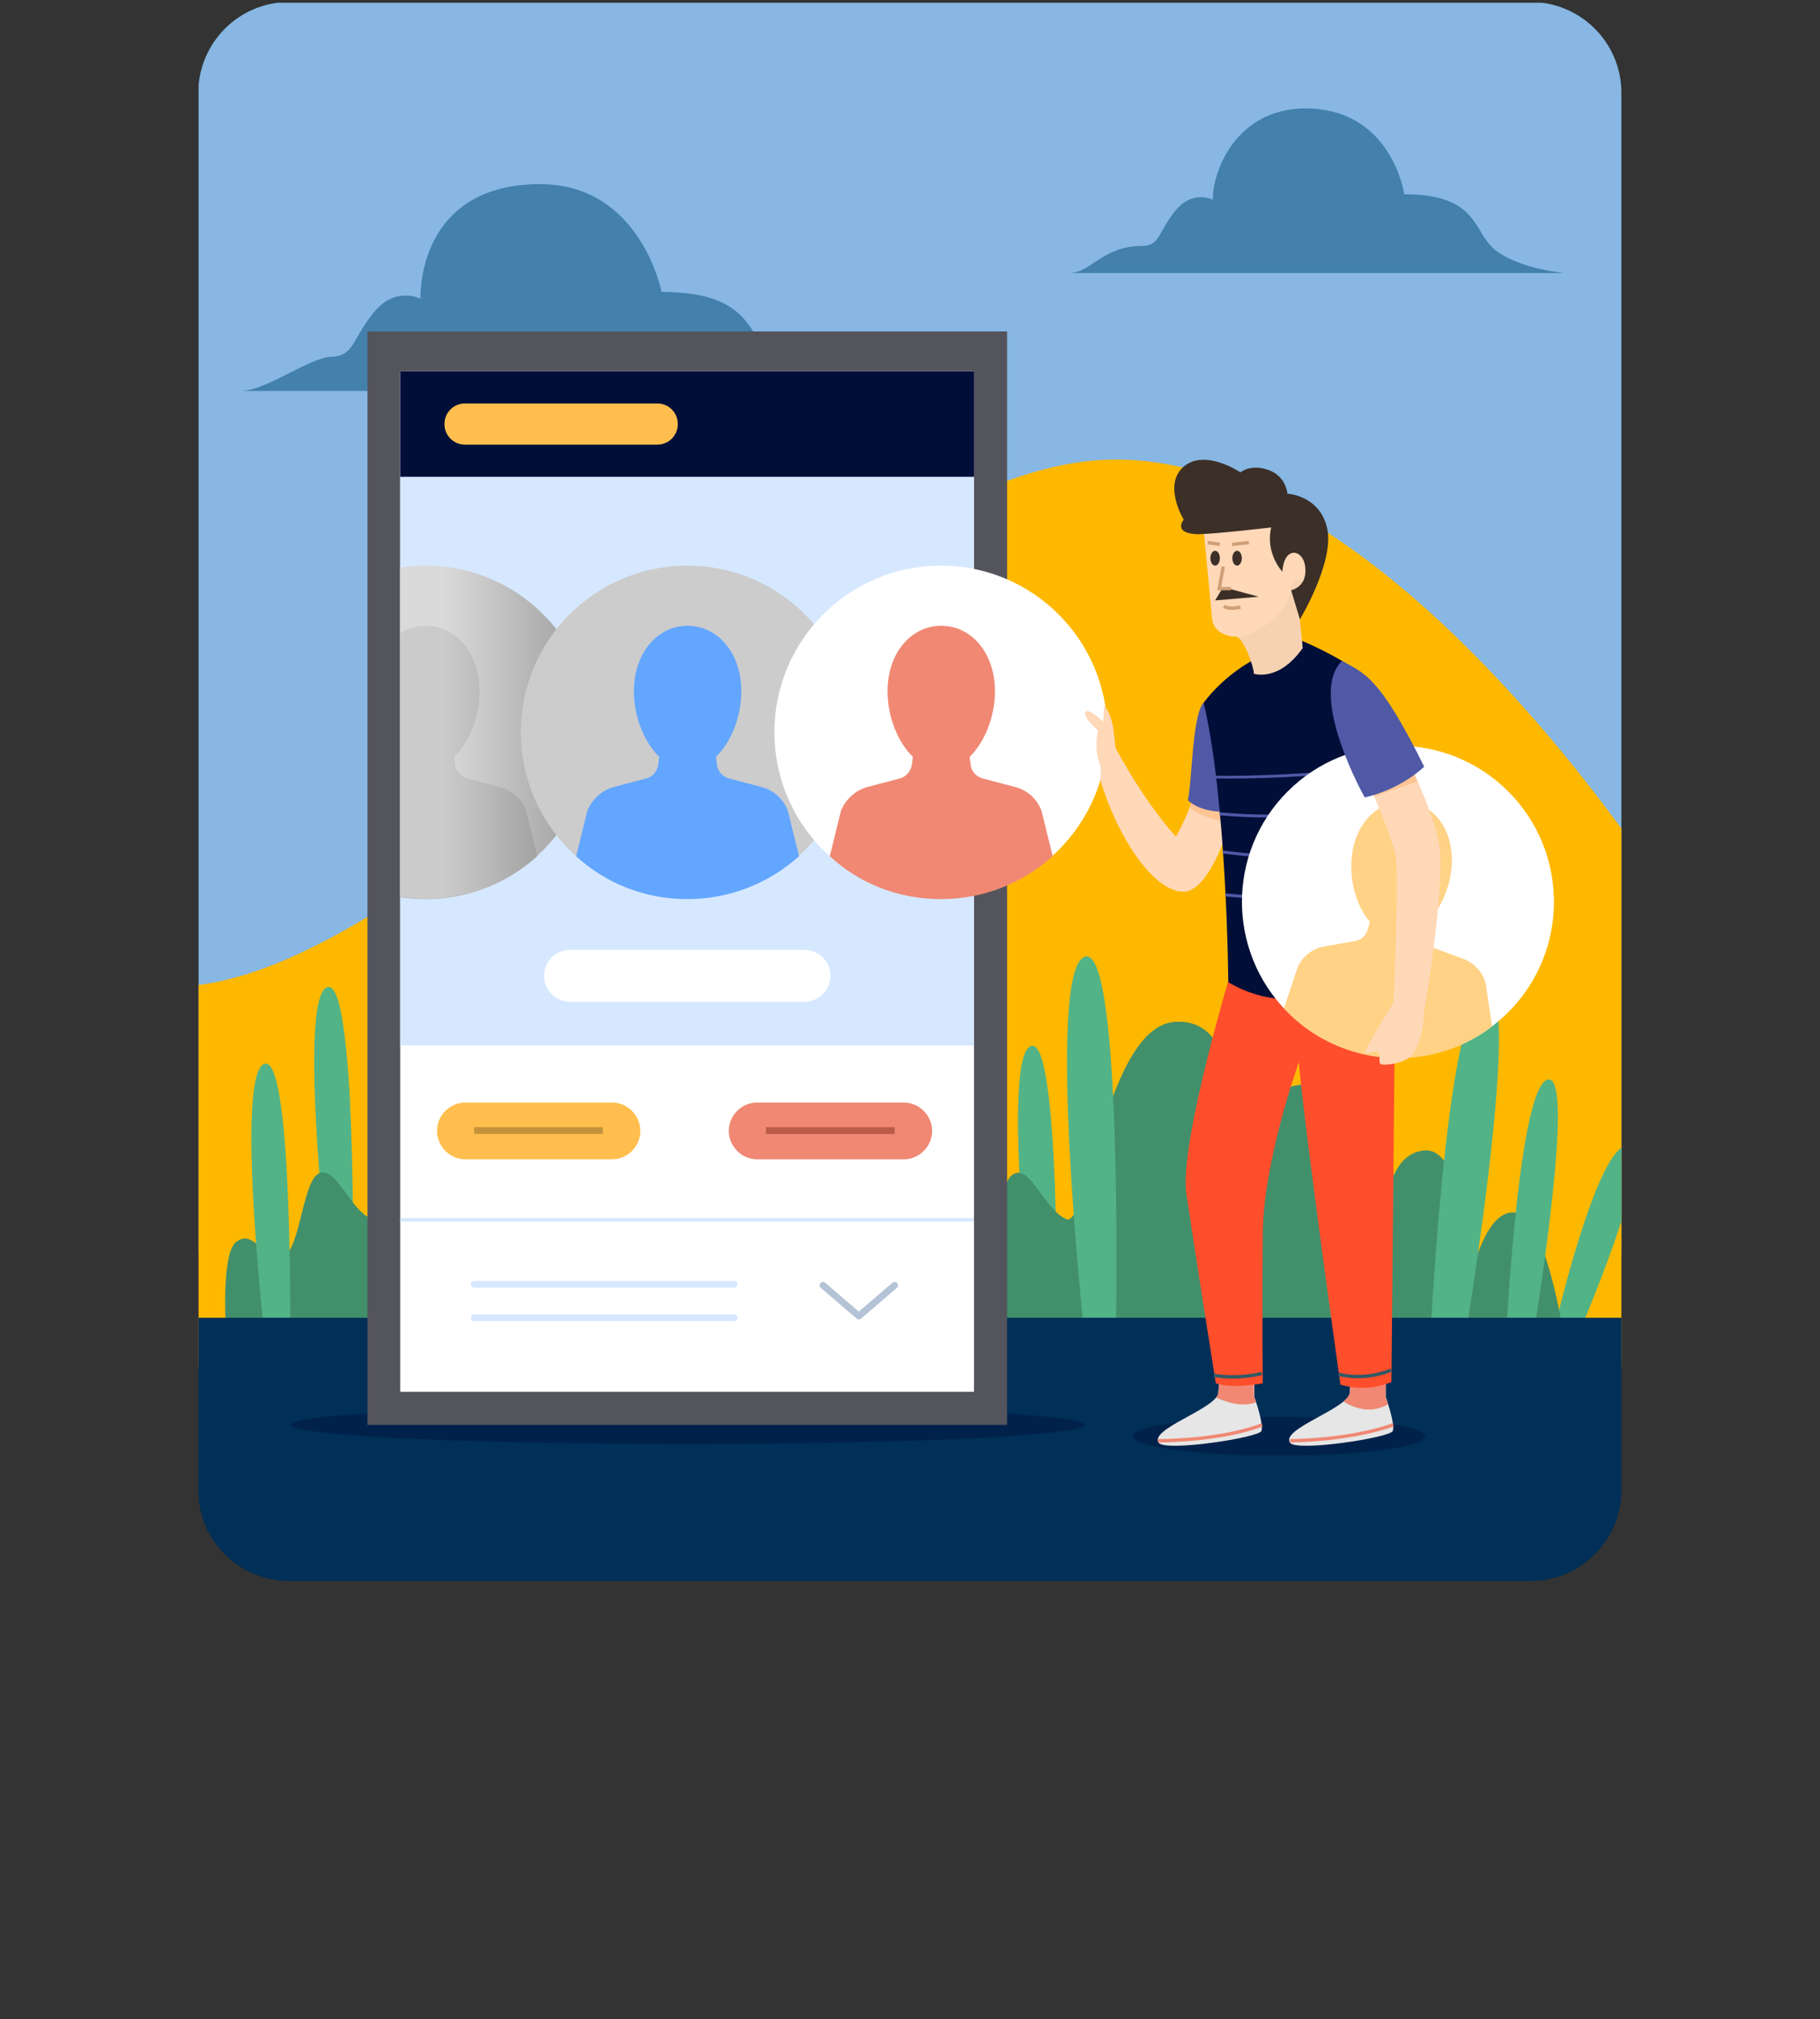<?xml version="1.0" encoding="utf-8"?>
<!-- Generator: Adobe Illustrator 27.6.1, SVG Export Plug-In . SVG Version: 6.00 Build 0)  -->
<svg version="1.1" id="Layer_1" xmlns="http://www.w3.org/2000/svg" xmlns:xlink="http://www.w3.org/1999/xlink" x="0px" y="0px"
	 viewBox="0 0 538.9 597.6" style="enable-background:new 0 0 538.9 597.6;" xml:space="preserve">
<rect x="0" y="0" width="538.9" height="597.6" fill="#333333" stroke="none"/>
<style type="text/css">
	.st0{clip-path:url(#SVGID_00000160905473311721913080000011920148943781483164_);}
	.st1{clip-path:url(#SVGID_00000118394558814060484990000014866573883430198194_);}
	.st2{fill:#87B7E2;}
	.st3{fill:#FFB800;}
	.st4{fill:#52B387;}
	.st5{fill:#428F6C;}
	.st6{fill:#002F57;}
	.st7{opacity:0.39;fill:#000E38;enable-background:new    ;}
	.st8{fill:#4380AC;}
	.st9{fill:#54545C;}
	.st10{fill:#FFFFFF;}
	.st11{fill:#D6E8FF;}
	.st12{fill:#000E38;}
	.st13{fill:none;stroke:#000E38;stroke-miterlimit:10;}
	.st14{clip-path:url(#SVGID_00000127010962076910806180000017368015633509960093_);}
	.st15{fill:#C4C4C4;}
	.st16{fill:#ADADAD;}
	.st17{opacity:0.37;fill:url(#SVGID_00000131326268366118837500000012424398193320347541_);enable-background:new    ;}
	.st18{fill:none;}
	.st19{fill:#CCCCCC;}
	.st20{fill:#63A6FF;}
	.st21{fill:#FFBE4D;}
	.st22{fill:none;stroke:#C4923B;stroke-width:2;stroke-miterlimit:10;}
	.st23{fill:#F08873;}
	.st24{fill:none;stroke:#BA5A47;stroke-width:2;stroke-miterlimit:10;}
	.st25{fill:none;stroke:#D6E8FF;stroke-miterlimit:10;}
	.st26{fill:none;stroke:#D6E8FF;stroke-width:2;stroke-linecap:round;stroke-linejoin:round;}
	.st27{fill:none;stroke:#B4C3D6;stroke-width:2;stroke-linecap:round;stroke-linejoin:round;}
	.st28{fill:#FFD8B8;}
	.st29{fill:#E6E6E6;}
	.st30{fill:#FFC494;}
	.st31{fill:#FF4E2B;}
	.st32{fill:#5059A6;}
	.st33{fill:#FFD285;}
	.st34{fill:#3B2F27;}
	.st35{fill:#F7D2B2;}
	.st36{fill:none;stroke:#F08873;stroke-miterlimit:10;}
	.st37{fill:none;stroke:#315A66;stroke-miterlimit:10;}
	.st38{fill:none;stroke:#CF9F78;stroke-miterlimit:10;}
</style>
<g>
	<g id="Layer_1_00000071530744154391774430000016050987060609667207_">
		<g>
			<defs>
				<path id="SVGID_1_" d="M85.6,0.6h367.6c14.8,0,26.9,12,26.9,26.9V441c0,14.8-12,26.9-26.9,26.9H85.6c-14.8,0-26.9-12-26.9-26.9
					V27.4C58.8,12.6,70.8,0.6,85.6,0.6z"/>
			</defs>
			<clipPath id="SVGID_00000053534102236646399770000008721458815778792113_">
				<use xlink:href="#SVGID_1_"  style="overflow:visible;"/>
			</clipPath>
			<g style="clip-path:url(#SVGID_00000053534102236646399770000008721458815778792113_);">
				<g>
					<defs>
						<rect id="SVGID_00000003086369033274924470000008327878606360724120_" x="58.8" y="0.8" width="421.3" height="467.3"/>
					</defs>
					<clipPath id="SVGID_00000031199239970735648550000003711969225309042586_">
						<use xlink:href="#SVGID_00000003086369033274924470000008327878606360724120_"  style="overflow:visible;"/>
					</clipPath>
					<g style="clip-path:url(#SVGID_00000031199239970735648550000003711969225309042586_);">
						<rect x="7.3" y="-46.9" class="st2" width="545.3" height="418.1"/>
						<path class="st3" d="M51.2,292C127,292,245.6,136,330.4,136s167.4,135.1,167.4,135.1v133.6H51.2V292L51.2,292z"/>
						<path class="st4" d="M460.2,393.6c0,0,12.8-55.5,21.9-54.5s-15.3,57.1-15.3,57.1L460.2,393.6L460.2,393.6z"/>
						<path class="st4" d="M97.4,377.3c0,0-9.4-81.5-0.6-85.1c8.8-3.6,7.7,85.1,7.7,85.1L97.4,377.3z"/>
						<path class="st4" d="M305.8,394.7c0,0-9.4-81.5-0.6-85.1c8.8-3.6,7.7,85.1,7.7,85.1L305.8,394.7L305.8,394.7z"/>
						<path class="st5" d="M67,395.2h190.2c0,0-5.2-34.8-14.1-36.3C234.2,357.4,230,377,230,377s-1.8-38.1-14.3-36.6
							c-12.5,1.5-10.1,22.3-15.8,23c-5.7,0.8-6.3-41.2-18.8-42.4s-14,16.7-19.1,16.4c-5.1-0.3,1.2-36-19.6-35.1
							s-25.9,61.3-32.5,58.4c-6.6-3-10.4-15.8-15.5-13.4c-5.1,2.4-5.7,25.6-11.6,24.7c-6-0.9-8-8-12.8-4.5S67,395.2,67,395.2
							L67,395.2z"/>
						<path class="st5" d="M272.8,395.2H463c0,0-5.2-34.8-14.1-36.3c-8.9-1.5-13.1,18.2-13.1,18.2s-1.8-38.1-14.3-36.6
							c-12.5,1.5-10.1,22.3-15.8,23c-5.7,0.8-6.3-41.2-18.8-42.4c-12.5-1.2-14,16.7-19.1,16.4c-5.1-0.3,1.2-36-19.6-35.1
							c-20.8,0.9-25.9,61.3-32.5,58.4c-6.6-3-10.4-15.8-15.5-13.4s-5.7,25.6-11.6,24.7c-6-0.9-8-8-12.8-4.5S272.8,395.2,272.8,395.2
							L272.8,395.2z"/>
						<path class="st4" d="M321.1,395.2c0,0-11.6-107.3,0-112c11.6-4.7,9.3,112,9.3,112H321.1z"/>
						<path class="st4" d="M423.1,403.9c0,0,4.7-107.9,16.8-110.8c12.1-2.9-7.6,112.2-7.6,112.2L423.1,403.9z"/>
						<path class="st4" d="M445.5,403.7c0,0,3.6-82,12.8-84.2c9.2-2.2-5.8,85.2-5.8,85.2L445.5,403.7L445.5,403.7z"/>
						<path class="st4" d="M78.8,400c0,0-9.4-81.5-0.6-85.1s7.7,85.1,7.7,85.1L78.8,400z"/>
						<rect x="51.2" y="390" class="st6" width="436.5" height="84.5"/>
						<ellipse class="st7" cx="378.7" cy="425.1" rx="43.3" ry="5.7"/>
						<ellipse class="st7" cx="203.5" cy="421.7" rx="117.6" ry="5.7"/>
						<path class="st8" d="M71.6,115.7h183.6c0,0-16-1.5-25-8.2c-9-6.7-5.9-21.1-34.3-21.1c0,0-6.2-31.9-36-31.9
							s-35.4,22.3-35.4,33.9c0,0-7.6-3.9-14,4.3c-6.5,8.1-5.6,12.6-12.4,12.9C91.4,105.9,79.2,115.4,71.6,115.7L71.6,115.7z"/>
						<path class="st8" d="M316.9,80.8H463c0,0-12.7-1.2-19.9-6.5c-7.2-5.3-4.7-16.8-27.3-16.8c0,0-3.6-25.4-29.3-25.4
							c-19.9,0-27.4,17.8-27.4,27c0,0-6-3.1-11.2,3.4c-5.1,6.5-4.5,10.3-9.8,10.3C326.7,72.8,323,80.6,316.9,80.8L316.9,80.8z"/>
						<rect x="108.8" y="98.1" class="st9" width="189.4" height="323.6"/>
						<rect x="118.5" y="109.9" class="st10" width="169.9" height="302"/>
						<rect x="118.5" y="109.9" class="st11" width="169.9" height="199.5"/>
						<rect x="118.5" y="109.9" class="st12" width="169.9" height="31.2"/>
						<g>
							<line class="st13" x1="129.3" y1="130" x2="139" y2="130"/>
							<line class="st13" x1="129.3" y1="127" x2="139" y2="127"/>
							<line class="st13" x1="129.3" y1="124" x2="139" y2="124"/>
							<line class="st13" x1="129.3" y1="121" x2="139" y2="121"/>
						</g>
						<g>
							<defs>
								<rect id="SVGID_00000105420978587335176190000001708207409832671662_" x="118.5" y="120.5" width="169.9" height="188.9"/>
							</defs>
							<clipPath id="SVGID_00000111887410498739230730000008171766526479521959_">
								<use xlink:href="#SVGID_00000105420978587335176190000001708207409832671662_"  style="overflow:visible;"/>
							</clipPath>
							<g style="clip-path:url(#SVGID_00000111887410498739230730000008171766526479521959_);">
								<g>
									<g>
										<circle class="st15" cx="126" cy="216.7" r="49.3"/>
										<path class="st16" d="M126,266.1c12.7,0,24.3-4.8,33.1-12.7l-3.3-13.4c-1.3-3.5-4.2-6.2-7.9-7.1l-9.5-2.5
											c-1.9-0.5-3.4-2.1-3.6-4.1l-0.3-2.3c4.5-4.4,7.5-11.9,7.5-19.4c0-11.5-7.1-19.4-15.9-19.4s-15.9,7.9-15.9,19.4
											c0,7.5,3,15,7.5,19.4l-0.3,2.3c-0.3,2-1.7,3.6-3.6,4.1l-9.5,2.5c-3.6,1-6.5,3.6-7.9,7.1l-3.3,13.4
											C101.7,261.3,113.3,266.1,126,266.1L126,266.1z"/>
									</g>
									
										<linearGradient id="SVGID_00000145050861558832711840000000429338660894148526_" gradientUnits="userSpaceOnUse" x1="92.231" y1="17035.379" x2="197.287" y2="17035.379" gradientTransform="matrix(1 0 0 1 0 -16818.641)">
										<stop  offset="0.37" style="stop-color:#FFFFFF"/>
										<stop  offset="1" style="stop-color:#000000"/>
									</linearGradient>
									
										<circle style="opacity:0.37;fill:url(#SVGID_00000145050861558832711840000000429338660894148526_);enable-background:new    ;" cx="126" cy="216.7" r="49.3"/>
									<path class="st18" d="M160.3,181.3c-7.9,9.7-12.7,22-12.7,35.5s4.8,25.8,12.7,35.5c9.3-9,15.1-21.5,15.1-35.5
										S169.5,190.2,160.3,181.3z"/>
								</g>
							</g>
						</g>
						<g>
							<g>
								<circle class="st19" cx="203.5" cy="216.7" r="49.3"/>
								<path class="st20" d="M203.5,266.1c12.7,0,24.3-4.8,33.1-12.7l-3.3-13.4c-1.3-3.5-4.2-6.2-7.9-7.1l-9.5-2.5
									c-1.9-0.5-3.4-2.1-3.6-4.1l-0.3-2.3c4.5-4.4,7.5-11.9,7.5-19.4c0-11.5-7.1-19.4-15.9-19.4c-8.8,0-15.9,7.9-15.9,19.4
									c0,7.5,3,15,7.5,19.4l-0.3,2.3c-0.3,2-1.7,3.6-3.6,4.1l-9.5,2.5c-3.6,1-6.5,3.6-7.9,7.1l-3.3,13.4
									C179.2,261.3,190.7,266.1,203.5,266.1L203.5,266.1z"/>
							</g>
							<path class="st18" d="M235.4,179.2c-8.8,10.1-14.1,23.2-14.1,37.6s5.3,27.5,14.1,37.6c10.6-9,17.4-22.5,17.4-37.6
								S246.1,188.2,235.4,179.2z"/>
						</g>
						<path class="st10" d="M238.2,296.5h-69.4c-4.3,0-7.7-3.5-7.7-7.7l0,0c0-4.3,3.5-7.7,7.7-7.7h69.4c4.3,0,7.7,3.5,7.7,7.7l0,0
							C245.9,293,242.4,296.5,238.2,296.5z"/>
						<g>
							<g>
								<path class="st21" d="M181.2,343.1h-43.4c-4.6,0-8.4-3.8-8.4-8.4l0,0c0-4.6,3.8-8.4,8.4-8.4h43.4c4.6,0,8.4,3.8,8.4,8.4l0,0
									C189.6,339.3,185.8,343.1,181.2,343.1z"/>
								<line class="st22" x1="140.4" y1="334.6" x2="178.5" y2="334.6"/>
							</g>
							<g>
								<path class="st23" d="M267.6,343.1h-43.4c-4.6,0-8.4-3.8-8.4-8.4l0,0c0-4.6,3.8-8.4,8.4-8.4h43.4c4.6,0,8.4,3.8,8.4,8.4l0,0
									C276,339.3,272.2,343.1,267.6,343.1z"/>
								<line class="st24" x1="226.8" y1="334.6" x2="264.9" y2="334.6"/>
							</g>
						</g>
						<line class="st25" x1="118.5" y1="361" x2="288.4" y2="361"/>
						<g>
							<line class="st26" x1="140.4" y1="380.1" x2="217.4" y2="380.1"/>
							<line class="st26" x1="140.4" y1="390" x2="217.4" y2="390"/>
							<polyline class="st27" points="264.9,380.4 254.3,389.5 243.7,380.4 							"/>
						</g>
						<path class="st21" d="M194.6,131.6h-56.9c-3.4,0-6.1-2.7-6.1-6.1l0,0c0-3.4,2.7-6.1,6.1-6.1h56.9c3.4,0,6.1,2.7,6.1,6.1l0,0
							C200.7,128.9,198,131.6,194.6,131.6z"/>
						<g>
							<circle class="st10" cx="278.6" cy="216.7" r="49.3"/>
							<path class="st23" d="M278.6,266.1c12.7,0,24.3-4.8,33.1-12.7l-3.3-13.4c-1.3-3.5-4.2-6.2-7.9-7.1l-9.5-2.5
								c-1.9-0.5-3.4-2.1-3.6-4.1l-0.3-2.3c4.5-4.4,7.5-11.9,7.5-19.4c0-11.5-7.1-19.4-15.9-19.4s-15.9,7.9-15.9,19.4
								c0,7.5,3,15,7.5,19.4l-0.3,2.3c-0.3,2-1.7,3.6-3.6,4.1l-9.5,2.5c-3.6,1-6.5,3.6-7.9,7.1l-3.3,13.4
								C254.2,261.3,265.8,266.1,278.6,266.1z"/>
						</g>
						<path class="st28" d="M327.2,229.8c0,0-2-3.6-2.4-7.1c-0.4-3.5,0.3-6.5,0.3-6.5s-4.6-4-3.7-5.5c0.8-1.6,6.7,4.2,6.7,4.2
							l2.2,6.5L327.2,229.8L327.2,229.8z"/>
						<g>
							<path class="st29" d="M371.4,407v6.4c0,0,2.9,8.1,2.1,10.1s-28.5,6.2-30.4,3.5c-2.8-4,15.9-9.7,17.6-14.4l0.5-5.6L371.4,407
								L371.4,407z"/>
							<path class="st29" d="M410.3,407v6.4c0,0,2.9,8.1,2.1,10.1s-28.5,6.2-30.4,3.5c-2.8-4,15.9-9.7,17.6-14.4l0.5-5.6L410.3,407
								L410.3,407z"/>
							<path class="st23" d="M361.2,407l-0.5,5.6c-0.1,0.3-0.3,0.7-0.6,1c3,1.4,7.9,3,11.8,1.4c-0.3-1-0.6-1.7-0.6-1.7V407
								L361.2,407L361.2,407z"/>
							<path class="st23" d="M400.1,407l-0.5,5.6c-0.3,0.7-0.9,1.4-1.8,2.2c2.8,1.7,7.9,3.9,13.2,0.8c-0.4-1.3-0.7-2.1-0.7-2.1V407
								L400.1,407L400.1,407z"/>
							<path class="st28" d="M326.9,208.8c3.5,3.8,2.8,11.3,3.6,12.9c9.4,17.3,17.7,25.9,17.7,25.9c4.5-8,5.2-12.5,5.2-12.5l13,1.3
								c0,0-6.8,27.6-16,27.5s-19.8-16.9-24.6-33.1L326.9,208.8L326.9,208.8z"/>
							<path class="st30" d="M352.3,239.1c1.9,1.4,6,3.7,12.1,4.3c1.3-4,2.1-7,2.1-7l-13-1.3C353.5,235.2,353.2,236.5,352.3,239.1z"
								/>
							<path class="st31" d="M365.3,285l47.9-1.9l-1.2,125.9c0,0-6.5,3.3-15.1,0.8c0,0-10.9-77.5-12.3-95.5c0,0-10.6,29.5-10.7,51.1
								c-0.2,21.6,0,44,0,44s-8.5,1.7-13.9,0c0,0-6.5-41-8.7-56C349,338.5,365.2,285,365.3,285L365.3,285z"/>
							<path class="st18" d="M362.7,293.9c6.1,3.8,24.7,13.7,50.2,13.2l0.2-24l-47.9,1.9C365.3,285,364.2,288.5,362.7,293.9
								L362.7,293.9z"/>
							<path class="st32" d="M356.3,208c-3.4,4.3-3.3,23.8-4.6,28.8c0,0,3.5,3.9,12.2,3.4c0,0-1.9-17.9-3.5-24
								C358.9,210.2,356.3,208,356.3,208L356.3,208z"/>
							<path class="st18" d="M366.5,236.4l-3-0.3c-0.7-5.7-1.9-15.7-3-19.9c-1.6-6.1-4.2-8.2-4.2-8.2l2.7,48.2
								C363.6,248.1,366.5,236.4,366.5,236.4z"/>
							<path class="st12" d="M385.6,189.7c0,0,10.7,4.4,17.7,9.9c6.9,5.6,10.7,84.6,10.7,84.6c-11.7,2.7-27.8,19.6-50.3,6.5
								c0,0-0.4-53.8-7.3-82.7c0,0,6.1-8.8,17.3-14C382,190,385.6,189.7,385.6,189.7L385.6,189.7z"/>
							<g>
								<path class="st32" d="M410.8,239.3c0-0.3-0.1-0.6-0.1-0.8c-11.6,1.6-31.6,3.7-49.6,1.9c0,0.3,0.1,0.6,0.1,0.9
									C379.2,243,399.2,241,410.8,239.3z"/>
								<path class="st32" d="M359.9,229.6c0,0.3,0.1,0.6,0.1,0.8c9,0.1,28.1-0.1,49.5-3.1c0-0.3-0.1-0.6-0.1-0.8
									C388,229.4,368.9,229.7,359.9,229.6L359.9,229.6z"/>
								<path class="st32" d="M411.8,250.8c0-0.3,0-0.6-0.1-0.9c-19.5,4.9-40.1,3.1-49.7,1.8c0,0.3,0,0.6,0.1,0.9
									C371.9,253.9,392.3,255.6,411.8,250.8L411.8,250.8z"/>
								<path class="st32" d="M412.7,262.5c0-0.3,0-0.6-0.1-0.8c-9.6,2.3-26.7,5-49.8,2.7c0,0.3,0,0.6,0,0.9
									c6.3,0.6,12.2,0.9,17.6,0.9C394.7,266,405.6,264.2,412.7,262.5L412.7,262.5z"/>
							</g>
							<g>
								
									<ellipse transform="matrix(0.707 -0.707 0.707 0.707 -67.467 370.901)" class="st10" cx="414" cy="266.9" rx="46.2" ry="46.2"/>
								<path class="st33" d="M409.9,313c11.9,1,23.1-2.5,31.9-9.2l-1.9-12.8c-0.9-3.4-3.5-6.1-6.8-7.3l-8.7-3.2
									c-1.8-0.6-3-2.3-3.1-4.1l-0.1-2.2c4.6-3.7,8-10.5,8.6-17.5c0.9-10.8-5-18.7-13.2-19.4c-8.2-0.7-15.5,6.1-16.4,16.8
									c-0.6,7,1.6,14.3,5.4,18.7L405,275c-0.4,1.8-1.9,3.2-3.7,3.5l-9.1,1.6c-3.5,0.6-6.4,2.8-7.9,6l-4.1,12.3
									C387.6,306.5,398.1,311.9,409.9,313L409.9,313z"/>
							</g>
							<path class="st18" d="M395,224.7c3.2,5.8,13.8,25,14.6,29.5c1,5.3,1.4,46.9,1.4,46.9h6.3c0,0,3.9-40.7,3.2-49.2
								c-0.5-6-8.5-22.1-13.1-30.9C403.1,221.7,398.9,223,395,224.7L395,224.7z"/>
							<path class="st28" d="M405.7,232.8c0,0,6.3,14.8,7.5,20.1c1.2,5.3-0.6,43.9-0.6,43.9s-8.1,12.9-8.3,14.4s2.8-0.5,3.8,0
								c1,0.5-0.3,3.4,0.9,3.8c1.2,0.4,7-0.3,9-2.7c2-2.4,3.5-6.9,3.6-12.8c0,0,6-33.6,4.7-48.1c-0.8-8.5-8.4-24.3-8.4-24.3
								L405.7,232.8L405.7,232.8z"/>
							<path class="st30" d="M417.8,227.1l-12.1,5.7c0,0,0.5,1.1,1.2,2.9c2-0.7,7.5-2.5,12.8-4.4
								C418.6,228.8,417.8,227.1,417.8,227.1L417.8,227.1z"/>
							<path class="st28" d="M356.3,155.7c0,0,2.2,23.3,2.6,27.4s4.7,5.4,7,5.3c2.3-0.1,5.4,9.1,5.4,11c0,0,7.3,2.5,14.4-7.6
								l-0.9-8.6c0,0,5.7-13.4,4.4-20.2s-7-13.6-15.4-14.1C365.5,148.3,356.3,155.7,356.3,155.7L356.3,155.7z"/>
							<polygon class="st34" points="363.8,174.2 372.7,176.6 359.8,177.7 361.9,174.2 							"/>
							<path class="st35" d="M371.3,199.3c0,0,7.3,2.5,14.4-7.6l-0.9-8.6c0,0,1.9-4.5,3.3-9.6c-2.6-2.3-5.1-3.2-5.9,1
								c-1.5,8.7-11.5,13.7-16,14C368.5,189.1,371.4,197.6,371.3,199.3L371.3,199.3z"/>
							<path class="st34" d="M350.5,153.8c0,0-6.3-10.3,0-15.7c6.3-5.4,16.8,1.7,16.8,1.7s3-2.6,8.3-0.7c5.3,1.9,5.6,7,5.6,7
								s9.7,0.5,11.8,10.4c2.1,9.9-8.1,26.8-8.1,26.8l-2.6-8.6c0,0,3.9-0.8,4.2-5.1c0.3-4.3-1.9-6.1-3.5-6c-1.5,0.1-3,1.6-3.3,5.6
								c0,0-5.1-5.4-3.3-13.1c0,0-17,2-21.9,2C347.1,157.8,350.5,153.8,350.5,153.8L350.5,153.8z"/>
							<path class="st32" d="M397.4,195.6c6.4,3.7,10.8,4,24.3,31.3c0,0-6.6,6.6-17.6,9.1C404,235.9,387,205.5,397.4,195.6
								L397.4,195.6z"/>
							<path class="st36" d="M382,426.4c0,0,17.2,0,30.5-4.7"/>
							<path class="st36" d="M342.9,426.4c0,0,18.3,0.1,30.8-4.7"/>
							<path class="st18" d="M368.6,410.2c2.9-0.2,5.1-0.7,5.1-0.7s-0.2-22.4,0-44s10.7-51.1,10.7-51.1s-13.9,26.3-17.3,45.7
								C364.3,376.7,367.6,403.2,368.6,410.2L368.6,410.2z"/>
							<path class="st37" d="M396.3,406.7c0,0,7.1,2.2,15.6-1.2"/>
							<path class="st37" d="M359.4,407c0,0,6,1.4,14.2-0.5"/>
							<polyline class="st38" points="362.2,167.7 361,174.2 364.5,174.2 							"/>
							<path class="st38" d="M362.4,179.4c0,0,1.2,1.1,4.9,0.3"/>
							<ellipse class="st34" cx="366.3" cy="165.2" rx="1.4" ry="2.2"/>
							<ellipse class="st34" cx="359.8" cy="165.2" rx="1.4" ry="2.2"/>
							<line class="st38" x1="364.8" y1="161.1" x2="369.8" y2="160.6"/>
							<line class="st38" x1="361.2" y1="161.1" x2="357.6" y2="160.6"/>
						</g>
					</g>
				</g>
			</g>
		</g>
	</g>
</g>
</svg>
